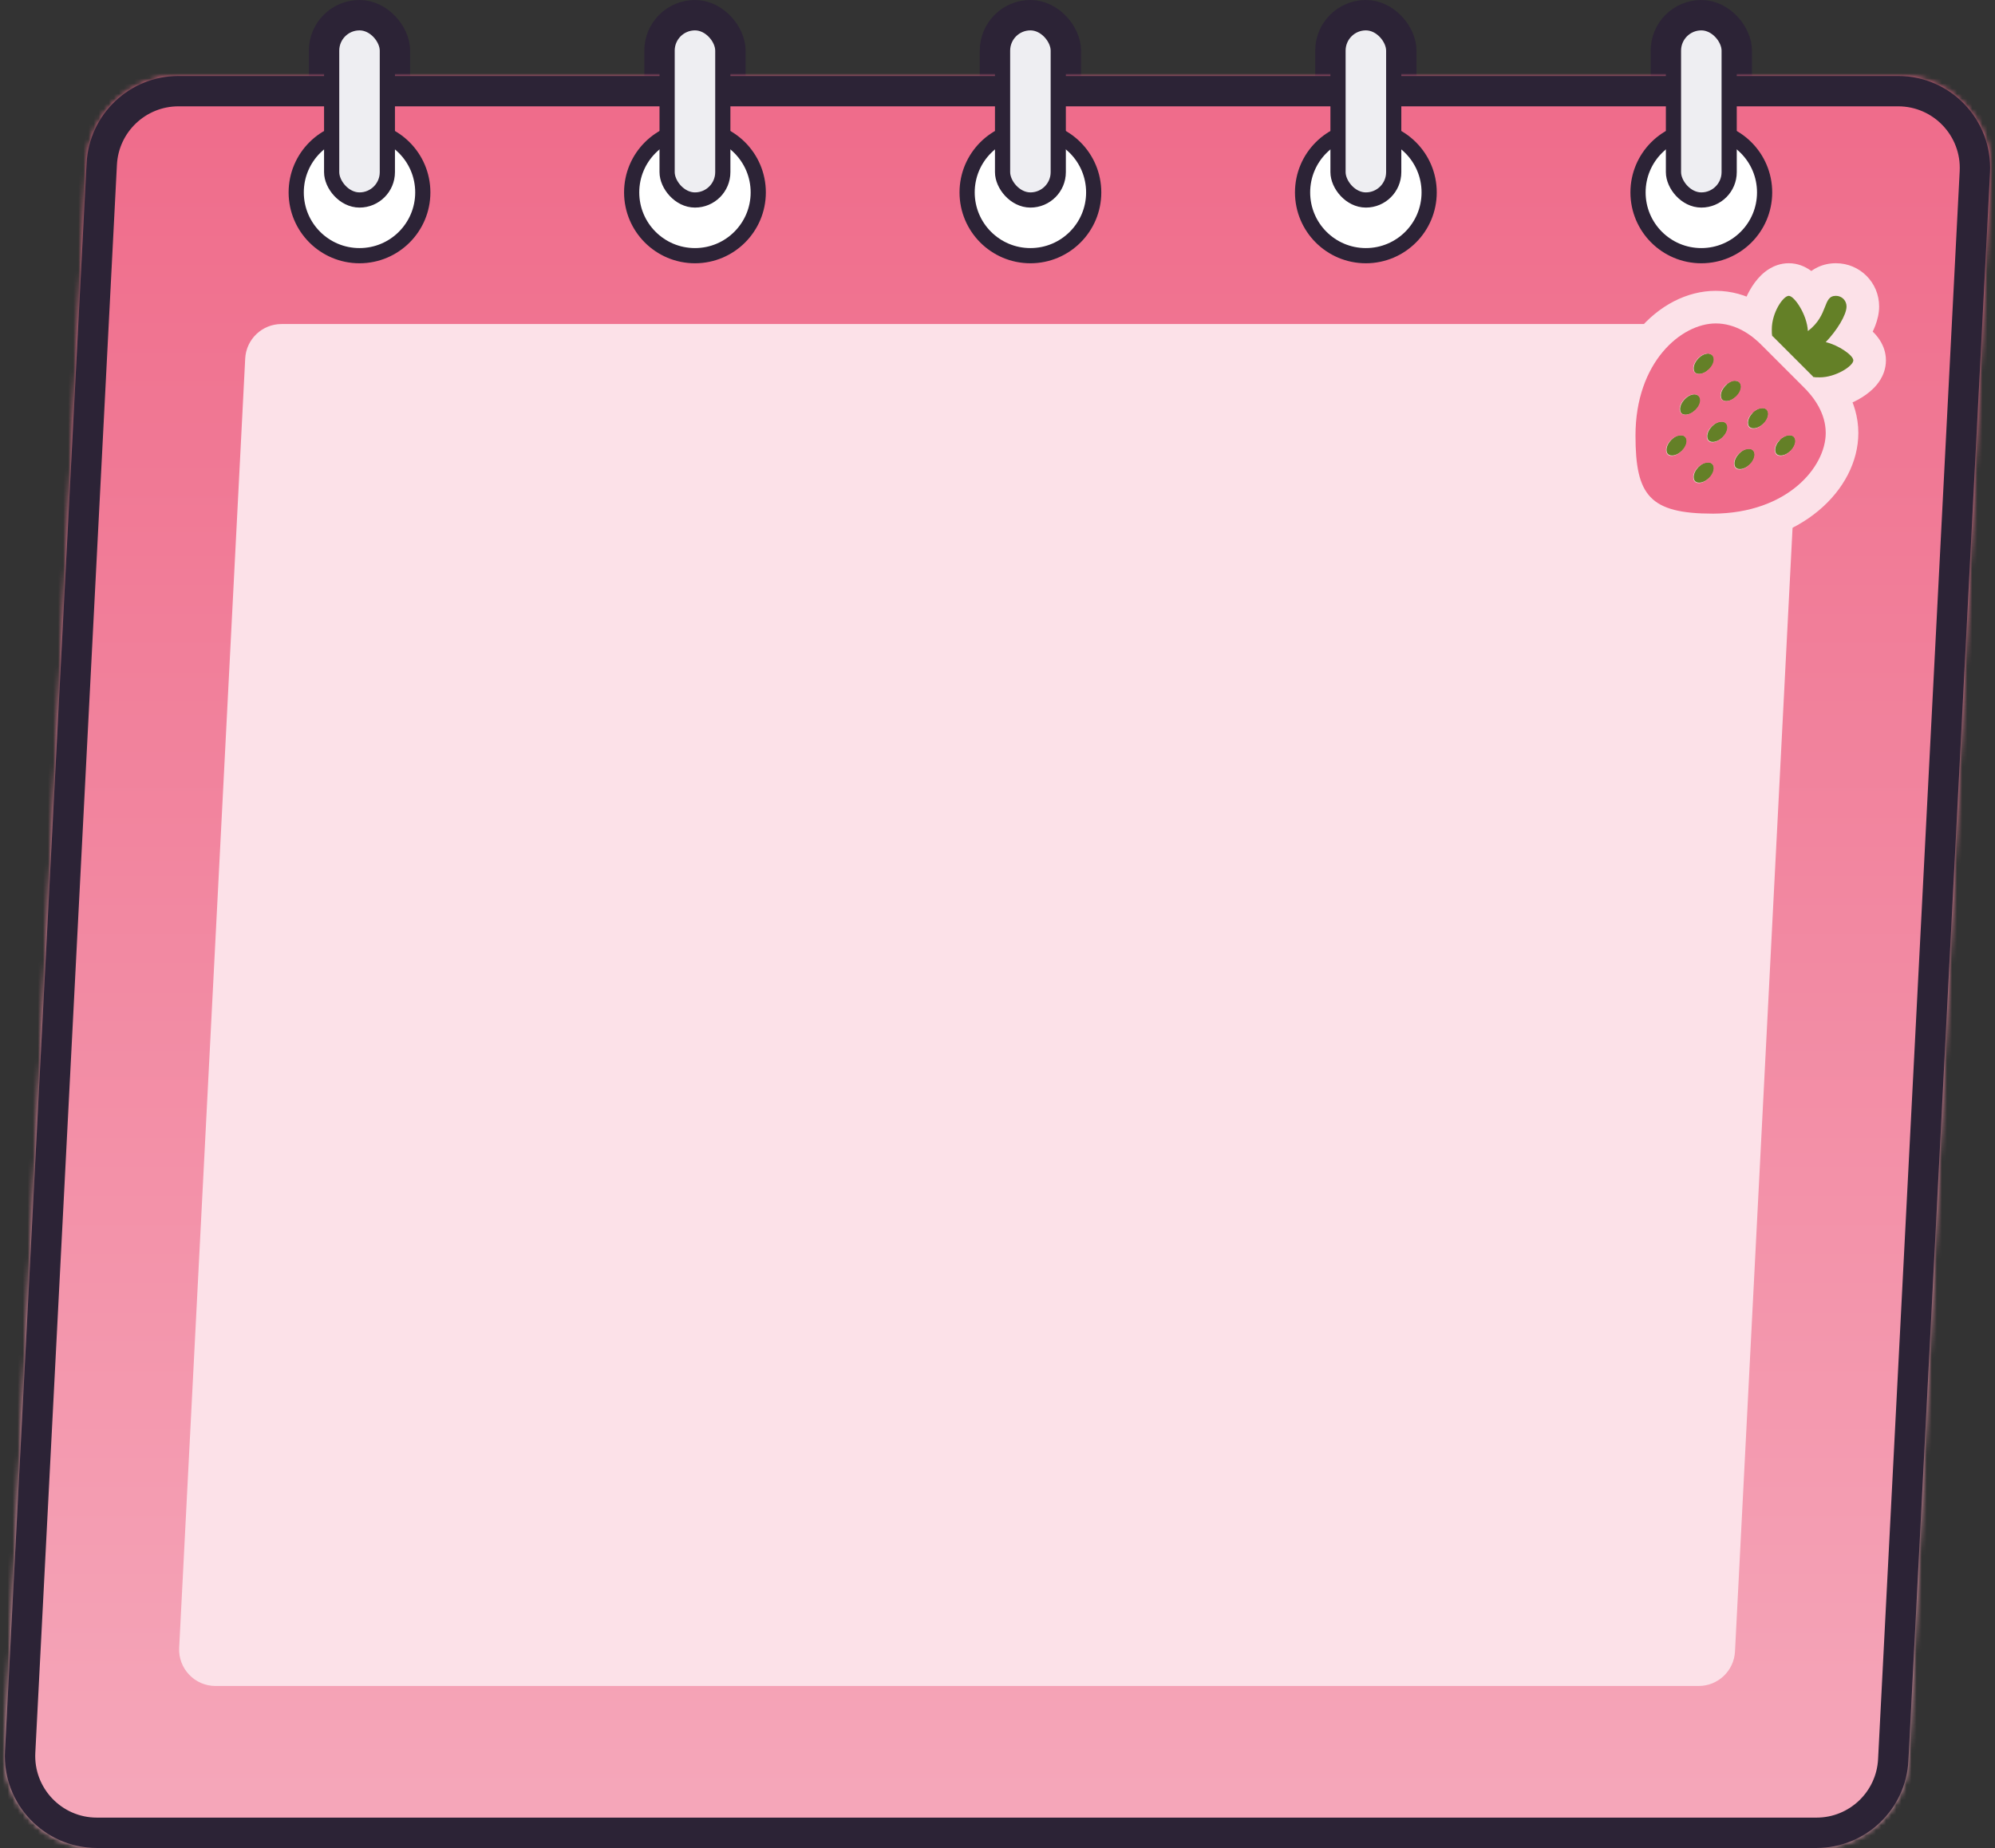 <svg width="394" height="365" viewBox="0 0 394 365" fill="none" xmlns="http://www.w3.org/2000/svg">
<rect x="0" y="0" width="394" height="365" fill="#333333" stroke="none"/>
<g clip-path="url(#clip0_329_4355)">
<circle cx="71" cy="38" r="14" fill="white" stroke="#2C2336" stroke-width="6"/>
<rect x="64" y="3" width="14" height="38" rx="7" fill="white" stroke="#2C2336" stroke-width="6"/>
<circle cx="137.25" cy="38" r="14" fill="white" stroke="#2C2336" stroke-width="6"/>
<rect x="130.25" y="3" width="14" height="38" rx="7" fill="white" stroke="#2C2336" stroke-width="6"/>
<circle cx="203.5" cy="38" r="14" fill="white" stroke="#2C2336" stroke-width="6"/>
<rect x="196.5" y="3" width="14" height="38" rx="7" fill="white" stroke="#2C2336" stroke-width="6"/>
<circle cx="269.75" cy="38" r="14" fill="white" stroke="#2C2336" stroke-width="6"/>
<rect x="262.75" y="3" width="14" height="38" rx="7" fill="white" stroke="#2C2336" stroke-width="6"/>
<circle cx="336" cy="38" r="14" fill="white" stroke="#2C2336" stroke-width="6"/>
<rect x="329" y="3" width="14" height="38" rx="7" fill="white" stroke="#2C2336" stroke-width="6"/>
<mask id="mask0_329_4355" style="mask-type:alpha" maskUnits="userSpaceOnUse" x="0" y="15" width="394" height="350">
<path d="M35.251 18H374.866C383.553 18 390.468 25.279 390.022 33.955L373.905 347.602C373.491 355.671 366.828 362 358.749 362H19.134C10.447 362 3.532 354.721 3.978 346.045L20.095 32.398C20.509 24.329 27.172 18 35.251 18Z" fill="#D9D9D9" stroke="#2C2336" stroke-width="6"/>
</mask>
<g mask="url(#mask0_329_4355)">
<rect x="-69" y="-22" width="531" height="468" fill="url(#paint0_linear_329_4355)"/>
<path d="M42.557 333H335.48C339.303 333 342.455 330.005 342.651 326.187L355.692 71.547C355.902 67.443 352.631 64 348.521 64H55.598C51.775 64 48.623 66.995 48.427 70.813L35.386 325.453C35.176 329.557 38.447 333 42.557 333Z" fill="#FCE1E8"/>
<mask id="path-14-outside-1_329_4355" maskUnits="userSpaceOnUse" x="316" y="51.431" width="57" height="57" fill="black">
<rect fill="white" x="316" y="51.431" width="57" height="57"/>
<path fill-rule="evenodd" clip-rule="evenodd" d="M335.872 91.86C335.091 92.444 334.489 93.391 334.489 94.239C334.489 94.658 334.656 95.329 335.579 95.329C336.052 95.329 336.557 95.141 337.012 94.839C336.536 95.189 335.998 95.413 335.495 95.413C334.572 95.413 334.405 94.658 334.405 94.239C334.405 93.361 335.05 92.412 335.872 91.86ZM334.613 77.887C334.599 77.886 334.586 77.886 334.572 77.886C333.231 77.886 331.721 79.48 331.721 80.821C331.721 81.241 331.973 81.912 332.811 81.912C332.825 81.912 332.839 81.911 332.853 81.911C331.968 81.891 331.805 81.234 331.805 80.821C331.805 79.494 333.282 77.921 334.613 77.887ZM330.506 86.493C329.724 87.077 329.122 88.024 329.122 88.872C329.122 89.291 329.289 89.962 330.212 89.962C330.685 89.962 331.19 89.774 331.645 89.472C331.169 89.822 330.631 90.046 330.128 90.046C329.206 90.046 329.038 89.291 329.038 88.872C329.038 87.994 329.683 87.045 330.506 86.493ZM335.536 73.861C335.523 73.861 335.509 73.861 335.495 73.861C334.656 73.861 334.405 73.19 334.405 72.771C334.405 71.429 335.914 69.836 337.256 69.836C337.269 69.836 337.283 69.836 337.297 69.837C335.966 69.87 334.489 71.444 334.489 72.771C334.489 73.184 334.651 73.84 335.536 73.861ZM342.664 75.203C342.65 75.203 342.636 75.203 342.623 75.203C341.281 75.203 339.772 76.796 339.772 78.138C339.772 78.557 340.023 79.228 340.862 79.228C340.876 79.228 340.89 79.228 340.903 79.228C340.018 79.207 339.856 78.551 339.856 78.138C339.856 76.811 341.333 75.237 342.664 75.203ZM351.973 86.493C351.192 87.077 350.589 88.024 350.589 88.872C350.589 89.291 350.757 89.962 351.68 89.962C352.153 89.962 352.658 89.774 353.113 89.472C352.636 89.822 352.098 90.046 351.596 90.046C350.673 90.046 350.506 89.291 350.506 88.872C350.506 87.994 351.151 87.045 351.973 86.493ZM346.606 81.126C345.825 81.71 345.223 82.657 345.223 83.505C345.223 83.924 345.39 84.595 346.313 84.595C346.786 84.595 347.291 84.407 347.746 84.105C347.269 84.455 346.731 84.679 346.229 84.679C345.306 84.679 345.139 83.924 345.139 83.505C345.139 82.627 345.784 81.678 346.606 81.126ZM343.923 89.177C343.141 89.76 342.539 90.708 342.539 91.555C342.539 91.975 342.707 92.645 343.629 92.645C344.103 92.645 344.607 92.458 345.062 92.156C344.586 92.506 344.048 92.729 343.545 92.729C342.623 92.729 342.455 91.975 342.455 91.555C342.455 90.678 343.101 89.729 343.923 89.177ZM338.556 83.81C337.774 84.393 337.172 85.341 337.172 86.188C337.172 86.608 337.34 87.278 338.262 87.278C338.736 87.278 339.24 87.091 339.695 86.788C339.219 87.139 338.681 87.362 338.178 87.362C337.256 87.362 337.088 86.608 337.088 86.188C337.088 85.311 337.734 84.362 338.556 83.81ZM364.678 60.528C364.678 62.205 362.749 65.308 360.569 67.572C363.084 68.159 366.019 70.171 366.019 71.178C366.019 72.268 362.581 74.532 359.395 74.532C358.64 74.532 358.472 74.532 358.053 74.448V74.364L350.086 66.398H350.002C349.919 65.978 349.919 65.811 349.919 65.056C349.919 61.702 352.183 58.431 353.273 58.431C354.363 58.431 356.879 62.121 357.047 65.391C359.193 63.76 359.889 61.976 360.417 60.622C360.921 59.33 361.271 58.431 362.581 58.431C363.755 58.431 364.678 59.354 364.678 60.528ZM356.04 76.293C358.304 78.473 360.569 81.66 360.569 85.517C360.569 92.226 353.021 101.367 338.346 101.451C325.767 101.451 323 97.845 323 86.021C323 71.513 332.057 63.882 338.849 63.882C342.707 63.882 345.893 66.062 348.074 68.326L356.04 76.293Z"/>
</mask>
<path fill-rule="evenodd" clip-rule="evenodd" d="M335.872 91.86C335.091 92.444 334.489 93.391 334.489 94.239C334.489 94.658 334.656 95.329 335.579 95.329C336.052 95.329 336.557 95.141 337.012 94.839C336.536 95.189 335.998 95.413 335.495 95.413C334.572 95.413 334.405 94.658 334.405 94.239C334.405 93.361 335.05 92.412 335.872 91.86ZM334.613 77.887C334.599 77.886 334.586 77.886 334.572 77.886C333.231 77.886 331.721 79.48 331.721 80.821C331.721 81.241 331.973 81.912 332.811 81.912C332.825 81.912 332.839 81.911 332.853 81.911C331.968 81.891 331.805 81.234 331.805 80.821C331.805 79.494 333.282 77.921 334.613 77.887ZM330.506 86.493C329.724 87.077 329.122 88.024 329.122 88.872C329.122 89.291 329.289 89.962 330.212 89.962C330.685 89.962 331.19 89.774 331.645 89.472C331.169 89.822 330.631 90.046 330.128 90.046C329.206 90.046 329.038 89.291 329.038 88.872C329.038 87.994 329.683 87.045 330.506 86.493ZM335.536 73.861C335.523 73.861 335.509 73.861 335.495 73.861C334.656 73.861 334.405 73.19 334.405 72.771C334.405 71.429 335.914 69.836 337.256 69.836C337.269 69.836 337.283 69.836 337.297 69.837C335.966 69.87 334.489 71.444 334.489 72.771C334.489 73.184 334.651 73.84 335.536 73.861ZM342.664 75.203C342.65 75.203 342.636 75.203 342.623 75.203C341.281 75.203 339.772 76.796 339.772 78.138C339.772 78.557 340.023 79.228 340.862 79.228C340.876 79.228 340.89 79.228 340.903 79.228C340.018 79.207 339.856 78.551 339.856 78.138C339.856 76.811 341.333 75.237 342.664 75.203ZM351.973 86.493C351.192 87.077 350.589 88.024 350.589 88.872C350.589 89.291 350.757 89.962 351.68 89.962C352.153 89.962 352.658 89.774 353.113 89.472C352.636 89.822 352.098 90.046 351.596 90.046C350.673 90.046 350.506 89.291 350.506 88.872C350.506 87.994 351.151 87.045 351.973 86.493ZM346.606 81.126C345.825 81.71 345.223 82.657 345.223 83.505C345.223 83.924 345.39 84.595 346.313 84.595C346.786 84.595 347.291 84.407 347.746 84.105C347.269 84.455 346.731 84.679 346.229 84.679C345.306 84.679 345.139 83.924 345.139 83.505C345.139 82.627 345.784 81.678 346.606 81.126ZM343.923 89.177C343.141 89.76 342.539 90.708 342.539 91.555C342.539 91.975 342.707 92.645 343.629 92.645C344.103 92.645 344.607 92.458 345.062 92.156C344.586 92.506 344.048 92.729 343.545 92.729C342.623 92.729 342.455 91.975 342.455 91.555C342.455 90.678 343.101 89.729 343.923 89.177ZM338.556 83.81C337.774 84.393 337.172 85.341 337.172 86.188C337.172 86.608 337.34 87.278 338.262 87.278C338.736 87.278 339.24 87.091 339.695 86.788C339.219 87.139 338.681 87.362 338.178 87.362C337.256 87.362 337.088 86.608 337.088 86.188C337.088 85.311 337.734 84.362 338.556 83.81ZM364.678 60.528C364.678 62.205 362.749 65.308 360.569 67.572C363.084 68.159 366.019 70.171 366.019 71.178C366.019 72.268 362.581 74.532 359.395 74.532C358.64 74.532 358.472 74.532 358.053 74.448V74.364L350.086 66.398H350.002C349.919 65.978 349.919 65.811 349.919 65.056C349.919 61.702 352.183 58.431 353.273 58.431C354.363 58.431 356.879 62.121 357.047 65.391C359.193 63.76 359.889 61.976 360.417 60.622C360.921 59.33 361.271 58.431 362.581 58.431C363.755 58.431 364.678 59.354 364.678 60.528ZM356.04 76.293C358.304 78.473 360.569 81.66 360.569 85.517C360.569 92.226 353.021 101.367 338.346 101.451C325.767 101.451 323 97.845 323 86.021C323 71.513 332.057 63.882 338.849 63.882C342.707 63.882 345.893 66.062 348.074 68.326L356.04 76.293Z" fill="#EF6B8A"/>
<path d="M335.872 91.86L339.724 97.022L332.283 86.513L335.872 91.86ZM337.012 94.839L340.827 100.027L333.449 89.474L337.012 94.839ZM334.613 77.887L334.776 84.325L334.786 71.449L334.613 77.887ZM332.853 81.911L333.001 88.35L333 75.472L332.853 81.911ZM330.506 86.493L334.357 91.655L326.916 81.146L330.506 86.493ZM331.645 89.472L335.46 94.66L328.082 84.107L331.645 89.472ZM335.536 73.861L335.684 80.299L335.684 67.422L335.536 73.861ZM337.297 69.837L337.459 76.275L337.47 63.398L337.297 69.837ZM342.664 75.203L342.826 81.642L342.836 68.765L342.664 75.203ZM340.903 79.228L341.051 85.666L341.051 72.789L340.903 79.228ZM351.973 86.493L355.825 91.655L348.384 81.146L351.973 86.493ZM353.113 89.472L356.928 94.66L349.55 84.107L353.113 89.472ZM346.606 81.126L350.458 86.288L343.017 75.779L346.606 81.126ZM347.746 84.105L351.561 89.293L344.183 78.74L347.746 84.105ZM343.923 89.177L347.775 94.338L340.334 83.829L343.923 89.177ZM345.062 92.156L348.878 97.344L341.5 86.79L345.062 92.156ZM338.556 83.81L342.408 88.971L334.967 78.462L338.556 83.81ZM339.695 86.788L343.511 91.977L336.133 81.423L339.695 86.788ZM360.569 67.572L355.93 63.104L348.068 71.268L359.105 73.844L360.569 67.572ZM358.053 74.448H351.613V79.728L356.79 80.763L358.053 74.448ZM358.053 74.364H364.493V71.697L362.607 69.81L358.053 74.364ZM350.086 66.398L354.64 61.844L352.754 59.957H350.086V66.398ZM350.002 66.398L343.687 67.661L344.723 72.838H350.002V66.398ZM357.047 65.391L350.615 65.721L351.239 77.894L360.944 70.519L357.047 65.391ZM360.417 60.622L366.417 62.962L366.417 62.962L360.417 60.622ZM356.04 76.293L351.486 80.847L351.529 80.89L351.573 80.932L356.04 76.293ZM338.346 101.451V107.891H338.365L338.383 107.891L338.346 101.451ZM348.074 68.326L343.435 72.794L343.477 72.838L343.52 72.88L348.074 68.326ZM332.021 86.699C330.216 88.046 328.048 90.706 328.048 94.239H340.929C340.929 95.286 340.584 95.973 340.417 96.252C340.23 96.566 340.003 96.814 339.724 97.022L332.021 86.699ZM328.048 94.239C328.048 95.117 328.193 96.928 329.447 98.684C330.976 100.824 333.334 101.769 335.579 101.769V88.889C336.132 88.889 336.927 88.992 337.794 89.406C338.687 89.832 339.41 90.471 339.929 91.198C340.868 92.514 340.929 93.78 340.929 94.239H328.048ZM335.579 101.769C337.681 101.769 339.411 100.976 340.574 100.204L333.449 89.474C333.614 89.364 333.853 89.231 334.176 89.118C334.495 89.007 334.972 88.889 335.579 88.889V101.769ZM333.196 89.65C333.352 89.536 333.593 89.385 333.933 89.253C334.268 89.123 334.802 88.972 335.495 88.972V101.853C337.812 101.853 339.663 100.883 340.827 100.027L333.196 89.65ZM335.495 88.972C336.161 88.972 337.043 89.115 337.958 89.601C338.88 90.091 339.552 90.78 339.998 91.465C340.79 92.679 340.845 93.798 340.845 94.239H327.964C327.964 95.099 328.103 96.805 329.209 98.501C330.597 100.629 332.935 101.853 335.495 101.853V88.972ZM340.845 94.239C340.845 95.338 340.466 96.066 340.267 96.38C340.049 96.724 339.784 96.991 339.462 97.208L332.283 86.513C330.336 87.82 327.964 90.529 327.964 94.239H340.845ZM334.572 84.327C334.528 84.327 334.484 84.326 334.441 84.325L334.786 71.449C334.715 71.447 334.644 71.446 334.572 71.446V84.327ZM338.162 80.821C338.162 81.667 337.934 82.271 337.783 82.587C337.623 82.919 337.443 83.152 337.283 83.318C337.124 83.483 336.881 83.691 336.514 83.88C336.16 84.062 335.495 84.327 334.572 84.327V71.446C331.521 71.446 329.243 73.098 328.005 74.383C326.753 75.683 325.281 77.933 325.281 80.821H338.162ZM332.811 75.471C334.367 75.471 336.003 76.214 337.075 77.621C337.935 78.749 338.162 79.935 338.162 80.821H325.281C325.281 82.127 325.634 83.858 326.829 85.427C328.236 87.273 330.417 88.352 332.811 88.352V75.471ZM332.705 75.472C332.74 75.472 332.776 75.471 332.811 75.471V88.352C332.875 88.352 332.938 88.351 333.001 88.35L332.705 75.472ZM325.365 80.821C325.365 81.692 325.507 83.455 326.704 85.182C328.16 87.283 330.445 88.298 332.706 88.35L333 75.472C333.576 75.486 334.374 75.613 335.228 76.046C336.103 76.49 336.797 77.133 337.29 77.845C338.185 79.136 338.245 80.364 338.245 80.821H325.365ZM334.451 71.449C331.48 71.524 329.267 73.144 328.042 74.432C326.81 75.728 325.365 77.961 325.365 80.821H338.245C338.245 81.658 338.023 82.259 337.872 82.575C337.714 82.908 337.535 83.141 337.378 83.306C337.221 83.471 336.986 83.674 336.634 83.861C336.296 84.04 335.662 84.303 334.776 84.325L334.451 71.449ZM326.654 81.332C324.849 82.678 322.681 85.339 322.681 88.872H335.562C335.562 89.919 335.217 90.606 335.05 90.885C334.863 91.199 334.636 91.447 334.357 91.655L326.654 81.332ZM322.681 88.872C322.681 89.75 322.826 91.561 324.08 93.317C325.609 95.457 327.967 96.402 330.212 96.402V83.522C330.765 83.522 331.56 83.625 332.427 84.039C333.32 84.465 334.043 85.104 334.562 85.831C335.502 87.147 335.562 88.413 335.562 88.872H322.681ZM330.212 96.402C332.314 96.402 334.044 95.609 335.207 94.837L328.082 84.107C328.247 83.997 328.486 83.864 328.809 83.751C329.128 83.64 329.605 83.522 330.212 83.522V96.402ZM327.829 84.284C327.985 84.169 328.226 84.018 328.566 83.886C328.901 83.756 329.435 83.606 330.128 83.606V96.486C332.445 96.486 334.296 95.516 335.46 94.66L327.829 84.284ZM330.128 83.606C330.794 83.606 331.676 83.748 332.591 84.234C333.513 84.724 334.185 85.413 334.631 86.098C335.423 87.312 335.478 88.431 335.478 88.872H322.597C322.597 89.732 322.736 91.438 323.842 93.134C325.23 95.262 327.568 96.486 330.128 96.486V83.606ZM335.478 88.872C335.478 89.971 335.099 90.699 334.9 91.013C334.682 91.357 334.417 91.624 334.095 91.841L326.916 81.146C324.969 82.453 322.597 85.162 322.597 88.872H335.478ZM335.389 67.422C335.424 67.421 335.459 67.421 335.495 67.421V80.302C335.559 80.302 335.622 80.301 335.684 80.299L335.389 67.422ZM335.495 67.421C337.051 67.421 338.687 68.164 339.758 69.57C340.618 70.699 340.845 71.885 340.845 72.771H327.964C327.964 74.076 328.317 75.808 329.513 77.376C330.919 79.223 333.101 80.302 335.495 80.302V67.421ZM340.845 72.771C340.845 73.616 340.618 74.221 340.466 74.536C340.307 74.869 340.127 75.101 339.966 75.268C339.807 75.433 339.564 75.64 339.197 75.829C338.844 76.012 338.178 76.276 337.256 76.276V63.396C334.204 63.396 331.926 65.047 330.688 66.333C329.436 67.633 327.964 69.883 327.964 72.771H340.845ZM337.256 76.276C337.212 76.276 337.168 76.276 337.124 76.275L337.47 63.398C337.398 63.397 337.327 63.396 337.256 63.396V76.276ZM337.134 63.398C334.163 63.473 331.95 65.093 330.726 66.381C329.493 67.678 328.048 69.91 328.048 72.771H340.929C340.929 73.608 340.706 74.209 340.556 74.525C340.397 74.858 340.219 75.09 340.061 75.256C339.905 75.421 339.67 75.623 339.318 75.81C338.98 75.99 338.345 76.252 337.459 76.275L337.134 63.398ZM328.048 72.771C328.048 73.641 328.19 75.404 329.387 77.132C330.843 79.233 333.129 80.248 335.389 80.299L335.684 67.422C336.26 67.435 337.058 67.563 337.912 67.996C338.787 68.439 339.481 69.083 339.974 69.794C340.869 71.085 340.929 72.314 340.929 72.771H328.048ZM342.623 81.643C342.579 81.643 342.535 81.643 342.491 81.641L342.836 68.765C342.765 68.763 342.694 68.763 342.623 68.763V81.643ZM346.212 78.138C346.212 78.983 345.985 79.588 345.833 79.903C345.673 80.236 345.494 80.468 345.333 80.635C345.174 80.8 344.931 81.007 344.564 81.196C344.211 81.379 343.545 81.643 342.623 81.643V68.763C339.571 68.763 337.293 70.414 336.055 71.7C334.803 73 333.331 75.25 333.331 78.138H346.212ZM340.862 72.788C342.417 72.788 344.054 73.531 345.125 74.937C345.985 76.066 346.212 77.252 346.212 78.138H333.331C333.331 79.443 333.684 81.175 334.879 82.743C336.286 84.59 338.468 85.668 340.862 85.668V72.788ZM340.756 72.789C340.791 72.788 340.826 72.788 340.862 72.788V85.668C340.925 85.668 340.989 85.668 341.051 85.666L340.756 72.789ZM333.415 78.138C333.415 79.008 333.557 80.771 334.754 82.499C336.21 84.6 338.496 85.615 340.756 85.666L341.051 72.789C341.627 72.802 342.425 72.93 343.279 73.363C344.153 73.806 344.847 74.45 345.341 75.161C346.235 76.452 346.296 77.681 346.296 78.138H333.415ZM342.501 68.765C339.53 68.84 337.317 70.46 336.093 71.748C334.86 73.045 333.415 75.278 333.415 78.138H346.296C346.296 78.975 346.073 79.575 345.923 79.892C345.764 80.225 345.586 80.457 345.428 80.623C345.272 80.787 345.037 80.99 344.685 81.177C344.347 81.357 343.712 81.619 342.826 81.642L342.501 68.765ZM348.122 81.332C346.317 82.678 344.149 85.339 344.149 88.872H357.03C357.03 89.919 356.685 90.606 356.518 90.885C356.33 91.199 356.104 91.447 355.825 91.655L348.122 81.332ZM344.149 88.872C344.149 89.75 344.293 91.561 345.548 93.317C347.077 95.457 349.435 96.402 351.68 96.402V83.522C352.233 83.522 353.028 83.625 353.895 84.039C354.788 84.465 355.511 85.104 356.029 85.831C356.969 87.147 357.03 88.413 357.03 88.872H344.149ZM351.68 96.402C353.782 96.402 355.512 95.609 356.675 94.837L349.55 84.107C349.715 83.997 349.954 83.864 350.276 83.751C350.595 83.64 351.073 83.522 351.68 83.522V96.402ZM349.297 84.284C349.453 84.169 349.694 84.018 350.034 83.886C350.369 83.756 350.903 83.606 351.596 83.606V96.486C353.912 96.486 355.764 95.516 356.928 94.66L349.297 84.284ZM351.596 83.606C352.262 83.606 353.144 83.748 354.059 84.234C354.981 84.724 355.653 85.413 356.099 86.098C356.891 87.312 356.946 88.431 356.946 88.872H344.065C344.065 89.732 344.204 91.438 345.31 93.134C346.698 95.262 349.036 96.486 351.596 96.486V83.606ZM356.946 88.872C356.946 89.971 356.567 90.699 356.368 91.013C356.149 91.357 355.885 91.624 355.563 91.841L348.384 81.146C346.437 82.453 344.065 85.162 344.065 88.872H356.946ZM342.755 75.965C340.95 77.312 338.782 79.972 338.782 83.505H351.663C351.663 84.552 351.318 85.239 351.151 85.518C350.963 85.832 350.737 86.08 350.458 86.288L342.755 75.965ZM338.782 83.505C338.782 84.383 338.927 86.194 340.181 87.951C341.71 90.091 344.068 91.035 346.313 91.035V78.155C346.866 78.155 347.661 78.258 348.528 78.672C349.421 79.098 350.144 79.737 350.662 80.464C351.602 81.78 351.663 83.046 351.663 83.505H338.782ZM346.313 91.035C348.415 91.035 350.145 90.243 351.308 89.47L344.183 78.74C344.348 78.63 344.587 78.497 344.909 78.384C345.228 78.273 345.706 78.155 346.313 78.155V91.035ZM343.93 78.917C344.086 78.802 344.327 78.651 344.667 78.519C345.002 78.389 345.536 78.239 346.229 78.239V91.119C348.546 91.119 350.397 90.15 351.561 89.293L343.93 78.917ZM346.229 78.239C346.895 78.239 347.777 78.381 348.692 78.868C349.614 79.357 350.286 80.046 350.732 80.731C351.524 81.945 351.579 83.064 351.579 83.505H338.698C338.698 84.365 338.837 86.071 339.943 87.767C341.331 89.895 343.669 91.119 346.229 91.119V78.239ZM351.579 83.505C351.579 84.604 351.2 85.332 351.001 85.646C350.782 85.99 350.518 86.257 350.196 86.474L343.017 75.779C341.07 77.086 338.698 79.795 338.698 83.505H351.579ZM340.071 84.015C338.266 85.362 336.099 88.022 336.099 91.555H348.979C348.979 92.603 348.634 93.289 348.468 93.569C348.28 93.883 348.054 94.13 347.775 94.338L340.071 84.015ZM336.099 91.555C336.099 92.433 336.243 94.245 337.497 96.001C339.026 98.141 341.384 99.086 343.629 99.086V86.205C344.182 86.205 344.977 86.308 345.845 86.722C346.738 87.149 347.46 87.788 347.979 88.514C348.919 89.83 348.979 91.097 348.979 91.555H336.099ZM343.629 99.086C345.732 99.086 347.462 98.293 348.625 97.521L341.5 86.79C341.665 86.681 341.903 86.547 342.226 86.435C342.545 86.323 343.023 86.205 343.629 86.205V99.086ZM341.247 86.967C341.402 86.853 341.643 86.702 341.984 86.57C342.319 86.44 342.852 86.289 343.545 86.289V99.17C345.862 99.17 347.714 98.2 348.878 97.344L341.247 86.967ZM343.545 86.289C344.211 86.289 345.093 86.431 346.009 86.918C346.93 87.408 347.602 88.096 348.049 88.781C348.841 89.995 348.896 91.114 348.896 91.555H336.015C336.015 92.416 336.154 94.122 337.26 95.818C338.648 97.946 340.985 99.17 343.545 99.17V86.289ZM348.896 91.555C348.896 92.654 348.517 93.383 348.317 93.697C348.099 94.04 347.834 94.308 347.512 94.524L340.334 83.829C338.387 85.136 336.015 87.846 336.015 91.555H348.896ZM334.704 78.648C332.899 79.995 330.732 82.656 330.732 86.188H343.612C343.612 87.236 343.267 87.922 343.101 88.201C342.913 88.516 342.687 88.763 342.408 88.971L334.704 78.648ZM330.732 86.188C330.732 87.066 330.876 88.878 332.131 90.634C333.659 92.774 336.017 93.719 338.262 93.719V80.838C338.815 80.838 339.61 80.941 340.478 81.355C341.371 81.782 342.093 82.421 342.612 83.147C343.552 84.463 343.612 85.73 343.612 86.188H330.732ZM338.262 93.719C340.365 93.719 342.095 92.926 343.258 92.154L336.133 81.423C336.298 81.314 336.536 81.181 336.859 81.068C337.178 80.956 337.656 80.838 338.262 80.838V93.719ZM335.88 81.6C336.036 81.486 336.276 81.335 336.617 81.203C336.952 81.073 337.485 80.922 338.178 80.922V93.803C340.495 93.803 342.347 92.833 343.511 91.977L335.88 81.6ZM338.178 80.922C338.844 80.922 339.726 81.064 340.642 81.551C341.563 82.041 342.235 82.729 342.682 83.414C343.474 84.628 343.529 85.747 343.529 86.188H330.648C330.648 87.049 330.787 88.755 331.893 90.451C333.281 92.579 335.618 93.803 338.178 93.803V80.922ZM343.529 86.188C343.529 87.287 343.15 88.016 342.95 88.329C342.732 88.674 342.467 88.941 342.145 89.157L334.967 78.462C333.02 79.769 330.648 82.479 330.648 86.188H343.529ZM365.208 72.039C366.624 70.568 367.957 68.835 368.975 67.123C369.806 65.728 371.118 63.234 371.118 60.528H358.237C358.237 59.837 358.406 59.511 358.327 59.718C358.277 59.848 358.15 60.127 357.906 60.536C357.416 61.361 356.693 62.311 355.93 63.104L365.208 72.039ZM372.46 71.178C372.46 69.547 371.892 68.3 371.511 67.617C371.101 66.882 370.626 66.305 370.246 65.895C369.484 65.073 368.608 64.394 367.822 63.867C366.267 62.825 364.194 61.804 362.032 61.3L359.105 73.844C359.236 73.874 359.483 73.952 359.808 74.101C360.127 74.246 360.424 74.415 360.653 74.568C360.915 74.743 360.93 74.793 360.798 74.65C360.732 74.579 360.506 74.328 360.266 73.898C360.055 73.521 359.579 72.556 359.579 71.178H372.46ZM359.395 80.972C362.374 80.972 365.11 79.965 367.042 78.887C368.031 78.334 369.063 77.624 369.946 76.756C370.385 76.325 370.919 75.726 371.381 74.96C371.803 74.26 372.46 72.934 372.46 71.178H359.579C359.579 69.693 360.129 68.677 360.35 68.309C360.612 67.876 360.852 67.633 360.919 67.567C361.058 67.431 361.031 67.491 360.762 67.64C360.525 67.773 360.231 67.901 359.937 67.988C359.636 68.078 359.45 68.092 359.395 68.092V80.972ZM356.79 80.763C357.911 80.988 358.67 80.972 359.395 80.972V68.092C359.299 68.092 359.221 68.092 359.151 68.091C359.082 68.091 359.031 68.091 358.991 68.091C358.952 68.09 358.932 68.09 358.925 68.09C358.918 68.09 358.93 68.09 358.955 68.091C358.981 68.093 359.019 68.095 359.065 68.099C359.112 68.104 359.159 68.109 359.203 68.115C359.292 68.127 359.342 68.138 359.316 68.133L356.79 80.763ZM351.613 74.364V74.448H364.493V74.364H351.613ZM345.532 70.952L353.499 78.918L362.607 69.81L354.64 61.844L345.532 70.952ZM350.002 72.838H350.086V59.957H350.002V72.838ZM343.478 65.056C343.478 65.781 343.463 66.54 343.687 67.661L356.318 65.135C356.313 65.109 356.323 65.159 356.335 65.247C356.341 65.292 356.347 65.338 356.351 65.385C356.355 65.431 356.358 65.469 356.36 65.495C356.361 65.52 356.361 65.532 356.361 65.526C356.361 65.519 356.36 65.499 356.36 65.459C356.36 65.42 356.359 65.369 356.359 65.299C356.359 65.23 356.359 65.152 356.359 65.056H343.478ZM353.273 51.991C351.593 51.991 350.307 52.59 349.596 53.001C348.827 53.444 348.221 53.963 347.776 54.4C346.884 55.275 346.155 56.305 345.586 57.306C344.464 59.282 343.478 62.026 343.478 65.056H356.359C356.359 64.731 356.505 64.163 356.787 63.666C356.921 63.43 356.962 63.432 356.802 63.59C356.723 63.667 356.472 63.904 356.036 64.156C355.658 64.374 354.681 64.871 353.273 64.871V51.991ZM363.478 65.062C363.325 62.077 362.181 59.324 361.051 57.41C360.468 56.422 359.739 55.403 358.883 54.535C358.46 54.106 357.873 53.579 357.129 53.119C356.48 52.718 355.114 51.991 353.273 51.991V64.871C352.444 64.871 351.78 64.699 351.338 64.542C350.892 64.384 350.561 64.202 350.353 64.073C349.956 63.828 349.746 63.614 349.715 63.582C349.642 63.509 349.758 63.617 349.96 63.96C350.146 64.274 350.322 64.647 350.448 65.014C350.578 65.393 350.61 65.636 350.615 65.721L363.478 65.062ZM354.417 58.281C354.146 58.976 354.026 59.25 353.866 59.507C353.743 59.705 353.553 59.957 353.15 60.264L360.944 70.519C364.576 67.759 365.801 64.542 366.417 62.962L354.417 58.281ZM362.581 51.991C360.075 51.991 357.793 53.022 356.202 54.976C355.112 56.316 354.543 57.957 354.417 58.281L366.417 62.962C366.484 62.791 366.526 62.682 366.565 62.586C366.583 62.542 366.596 62.511 366.606 62.489C366.615 62.467 366.62 62.458 366.619 62.46C366.618 62.462 366.61 62.478 366.596 62.505C366.582 62.533 366.559 62.575 366.527 62.63C366.465 62.735 366.356 62.906 366.191 63.108C365.837 63.544 365.273 64.062 364.474 64.433C363.693 64.796 363.002 64.871 362.581 64.871V51.991ZM371.118 60.528C371.118 55.797 367.312 51.991 362.581 51.991V64.871C360.198 64.871 358.237 62.91 358.237 60.528H371.118ZM367.009 85.517C367.009 79.097 363.294 74.337 360.508 71.654L351.573 80.932C353.315 82.61 354.128 84.222 354.128 85.517H367.009ZM338.383 107.891C355.486 107.793 367.009 96.789 367.009 85.517H354.128C354.128 87.663 350.557 94.94 338.309 95.01L338.383 107.891ZM316.56 86.021C316.56 91.865 317.089 98.194 321.29 102.609C325.576 107.113 331.97 107.891 338.346 107.891V95.01C332.144 95.01 330.865 93.985 330.622 93.73C330.294 93.386 329.44 92 329.44 86.021H316.56ZM338.849 57.442C327.472 57.442 316.56 69.08 316.56 86.021H329.44C329.44 73.946 336.642 70.322 338.849 70.322V57.442ZM352.713 63.859C349.948 60.988 345.194 57.442 338.849 57.442V70.322C340.22 70.322 341.839 71.137 343.435 72.794L352.713 63.859ZM360.594 71.739L352.628 63.773L343.52 72.88L351.486 80.847L360.594 71.739Z" fill="#FCE1E8" mask="url(#path-14-outside-1_329_4355)"/>
<path d="M337.34 91.304C335.998 91.304 334.489 92.897 334.489 94.239C334.489 94.658 334.656 95.329 335.579 95.329C336.921 95.329 338.514 93.82 338.514 92.478C338.514 91.555 337.759 91.304 337.34 91.304ZM332.895 81.912C334.237 81.912 335.83 80.402 335.83 79.061C335.83 78.138 335.076 77.886 334.656 77.886C333.315 77.886 331.805 79.48 331.805 80.822C331.805 81.241 331.973 81.912 332.895 81.912ZM331.973 85.937C330.631 85.937 329.122 87.53 329.122 88.872C329.122 89.291 329.29 89.962 330.212 89.962C331.554 89.962 333.147 88.453 333.147 87.111C333.147 86.189 332.392 85.937 331.973 85.937ZM335.579 73.861C336.921 73.861 338.514 72.352 338.514 71.01C338.514 70.088 337.759 69.836 337.34 69.836C335.998 69.836 334.489 71.429 334.489 72.771C334.489 73.191 334.656 73.861 335.579 73.861ZM340.946 79.228C342.288 79.228 343.881 77.719 343.881 76.377C343.881 75.455 343.126 75.203 342.707 75.203C341.365 75.203 339.856 76.796 339.856 78.138C339.856 78.557 340.023 79.228 340.946 79.228ZM353.441 85.937C352.099 85.937 350.59 87.53 350.59 88.872C350.59 89.291 350.757 89.962 351.68 89.962C353.021 89.962 354.615 88.453 354.615 87.111C354.615 86.189 353.86 85.937 353.441 85.937ZM348.074 80.57C346.732 80.57 345.223 82.163 345.223 83.505C345.223 83.924 345.39 84.595 346.313 84.595C347.655 84.595 349.248 83.086 349.248 81.744C349.248 80.822 348.493 80.57 348.074 80.57ZM345.39 88.62C344.049 88.62 342.539 90.214 342.539 91.555C342.539 91.975 342.707 92.646 343.629 92.646C344.971 92.646 346.564 91.136 346.564 89.794C346.564 88.872 345.81 88.62 345.39 88.62ZM340.023 83.254C338.682 83.254 337.172 84.847 337.172 86.189C337.172 86.608 337.34 87.279 338.262 87.279C339.604 87.279 341.197 85.769 341.197 84.427C341.197 83.505 340.443 83.254 340.023 83.254ZM360.569 67.572C362.749 65.308 364.678 62.205 364.678 60.528C364.678 59.354 363.755 58.431 362.581 58.431C359.898 58.431 361.24 62.205 357.047 65.392C356.879 62.121 354.363 58.431 353.273 58.431C352.183 58.431 349.919 61.702 349.919 65.056C349.919 65.811 349.919 65.979 350.003 66.398C350.003 66.398 350.003 66.398 350.086 66.398L358.053 74.365C358.053 74.448 358.053 74.448 358.053 74.448C358.472 74.532 358.64 74.532 359.395 74.532C362.581 74.532 366.02 72.268 366.02 71.178C366.02 70.172 363.085 68.159 360.569 67.572Z" fill="#648027"/>
<path d="M360.569 85.518C360.569 81.66 358.305 78.474 356.04 76.293L348.074 68.327C345.894 66.062 342.707 63.882 338.849 63.882C332.057 63.882 323 71.513 323 86.021C323 97.845 325.767 101.451 338.346 101.451C353.021 101.367 360.569 92.226 360.569 85.518ZM339.772 78.138C339.772 76.796 341.281 75.203 342.623 75.203C343.126 75.203 343.797 75.455 343.797 76.377C343.797 77.719 342.204 79.228 340.862 79.228C340.023 79.228 339.772 78.557 339.772 78.138ZM334.405 72.771C334.405 71.429 335.914 69.836 337.256 69.836C337.759 69.836 338.43 70.088 338.43 71.01C338.43 72.352 336.837 73.861 335.495 73.861C334.656 73.861 334.405 73.191 334.405 72.771ZM331.721 80.822C331.721 79.48 333.231 77.886 334.573 77.886C335.076 77.886 335.747 78.138 335.747 79.061C335.747 80.402 334.153 81.912 332.812 81.912C331.973 81.912 331.721 81.241 331.721 80.822ZM333.063 87.111C333.063 88.453 331.47 90.046 330.128 90.046C329.206 90.046 329.038 89.291 329.038 88.872C329.038 87.53 330.547 86.021 331.889 86.021C332.392 85.937 333.063 86.189 333.063 87.111ZM338.43 92.478C338.43 93.82 336.837 95.413 335.495 95.413C334.573 95.413 334.405 94.658 334.405 94.239C334.405 92.897 335.914 91.388 337.256 91.388C337.759 91.304 338.43 91.555 338.43 92.478ZM341.114 84.427C341.114 85.769 339.52 87.363 338.179 87.363C337.256 87.363 337.088 86.608 337.088 86.189C337.088 84.847 338.598 83.337 339.94 83.337C340.443 83.254 341.114 83.505 341.114 84.427ZM346.481 89.794C346.481 91.136 344.887 92.73 343.545 92.73C342.623 92.73 342.455 91.975 342.455 91.555C342.455 90.214 343.965 88.704 345.307 88.704C345.81 88.62 346.481 88.872 346.481 89.794ZM349.164 81.744C349.164 83.086 347.571 84.679 346.229 84.679C345.307 84.679 345.139 83.924 345.139 83.505C345.139 82.163 346.648 80.654 347.99 80.654C348.493 80.57 349.164 80.822 349.164 81.744ZM354.531 87.111C354.531 88.453 352.938 90.046 351.596 90.046C350.673 90.046 350.506 89.291 350.506 88.872C350.506 87.53 352.015 86.021 353.357 86.021C353.86 85.937 354.531 86.189 354.531 87.111Z" fill="#EF6B8A"/>
</g>
<path d="M35.251 18H374.866C383.553 18 390.468 25.279 390.022 33.955L373.905 347.602C373.491 355.671 366.828 362 358.749 362H19.134C10.447 362 3.532 354.721 3.978 346.045L20.095 32.398C20.509 24.329 27.172 18 35.251 18Z" stroke="#2C2336" stroke-width="6"/>
<circle cx="71" cy="38" r="12.5" fill="white" stroke="#2C2336" stroke-width="3"/>
<rect x="65.5" y="4.5" width="11" height="35" rx="5.5" fill="#EEEEF2" stroke="#2C2336" stroke-width="3"/>
<circle cx="137.25" cy="38" r="12.5" fill="white" stroke="#2C2336" stroke-width="3"/>
<rect x="131.75" y="4.5" width="11" height="35" rx="5.5" fill="#EEEEF2" stroke="#2C2336" stroke-width="3"/>
<circle cx="203.5" cy="38" r="12.5" fill="white" stroke="#2C2336" stroke-width="3"/>
<rect x="198" y="4.5" width="11" height="35" rx="5.5" fill="#EEEEF2" stroke="#2C2336" stroke-width="3"/>
<circle cx="269.75" cy="38" r="12.5" fill="white" stroke="#2C2336" stroke-width="3"/>
<rect x="264.25" y="4.5" width="11" height="35" rx="5.5" fill="#EEEEF2" stroke="#2C2336" stroke-width="3"/>
<circle cx="336" cy="38" r="12.5" fill="white" stroke="#2C2336" stroke-width="3"/>
<rect x="330.5" y="4.5" width="11" height="35" rx="5.5" fill="#EEEEF2" stroke="#2C2336" stroke-width="3"/>
</g>
<defs>
<linearGradient id="paint0_linear_329_4355" x1="196.5" y1="15" x2="196.5" y2="354" gradientUnits="userSpaceOnUse">
<stop stop-color="#EF6B8A"/>
<stop offset="1" stop-color="#F5A6B9"/>
</linearGradient>
<clipPath id="clip0_329_4355">
<rect width="394" height="365" fill="white"/>
</clipPath>
</defs>
</svg>
